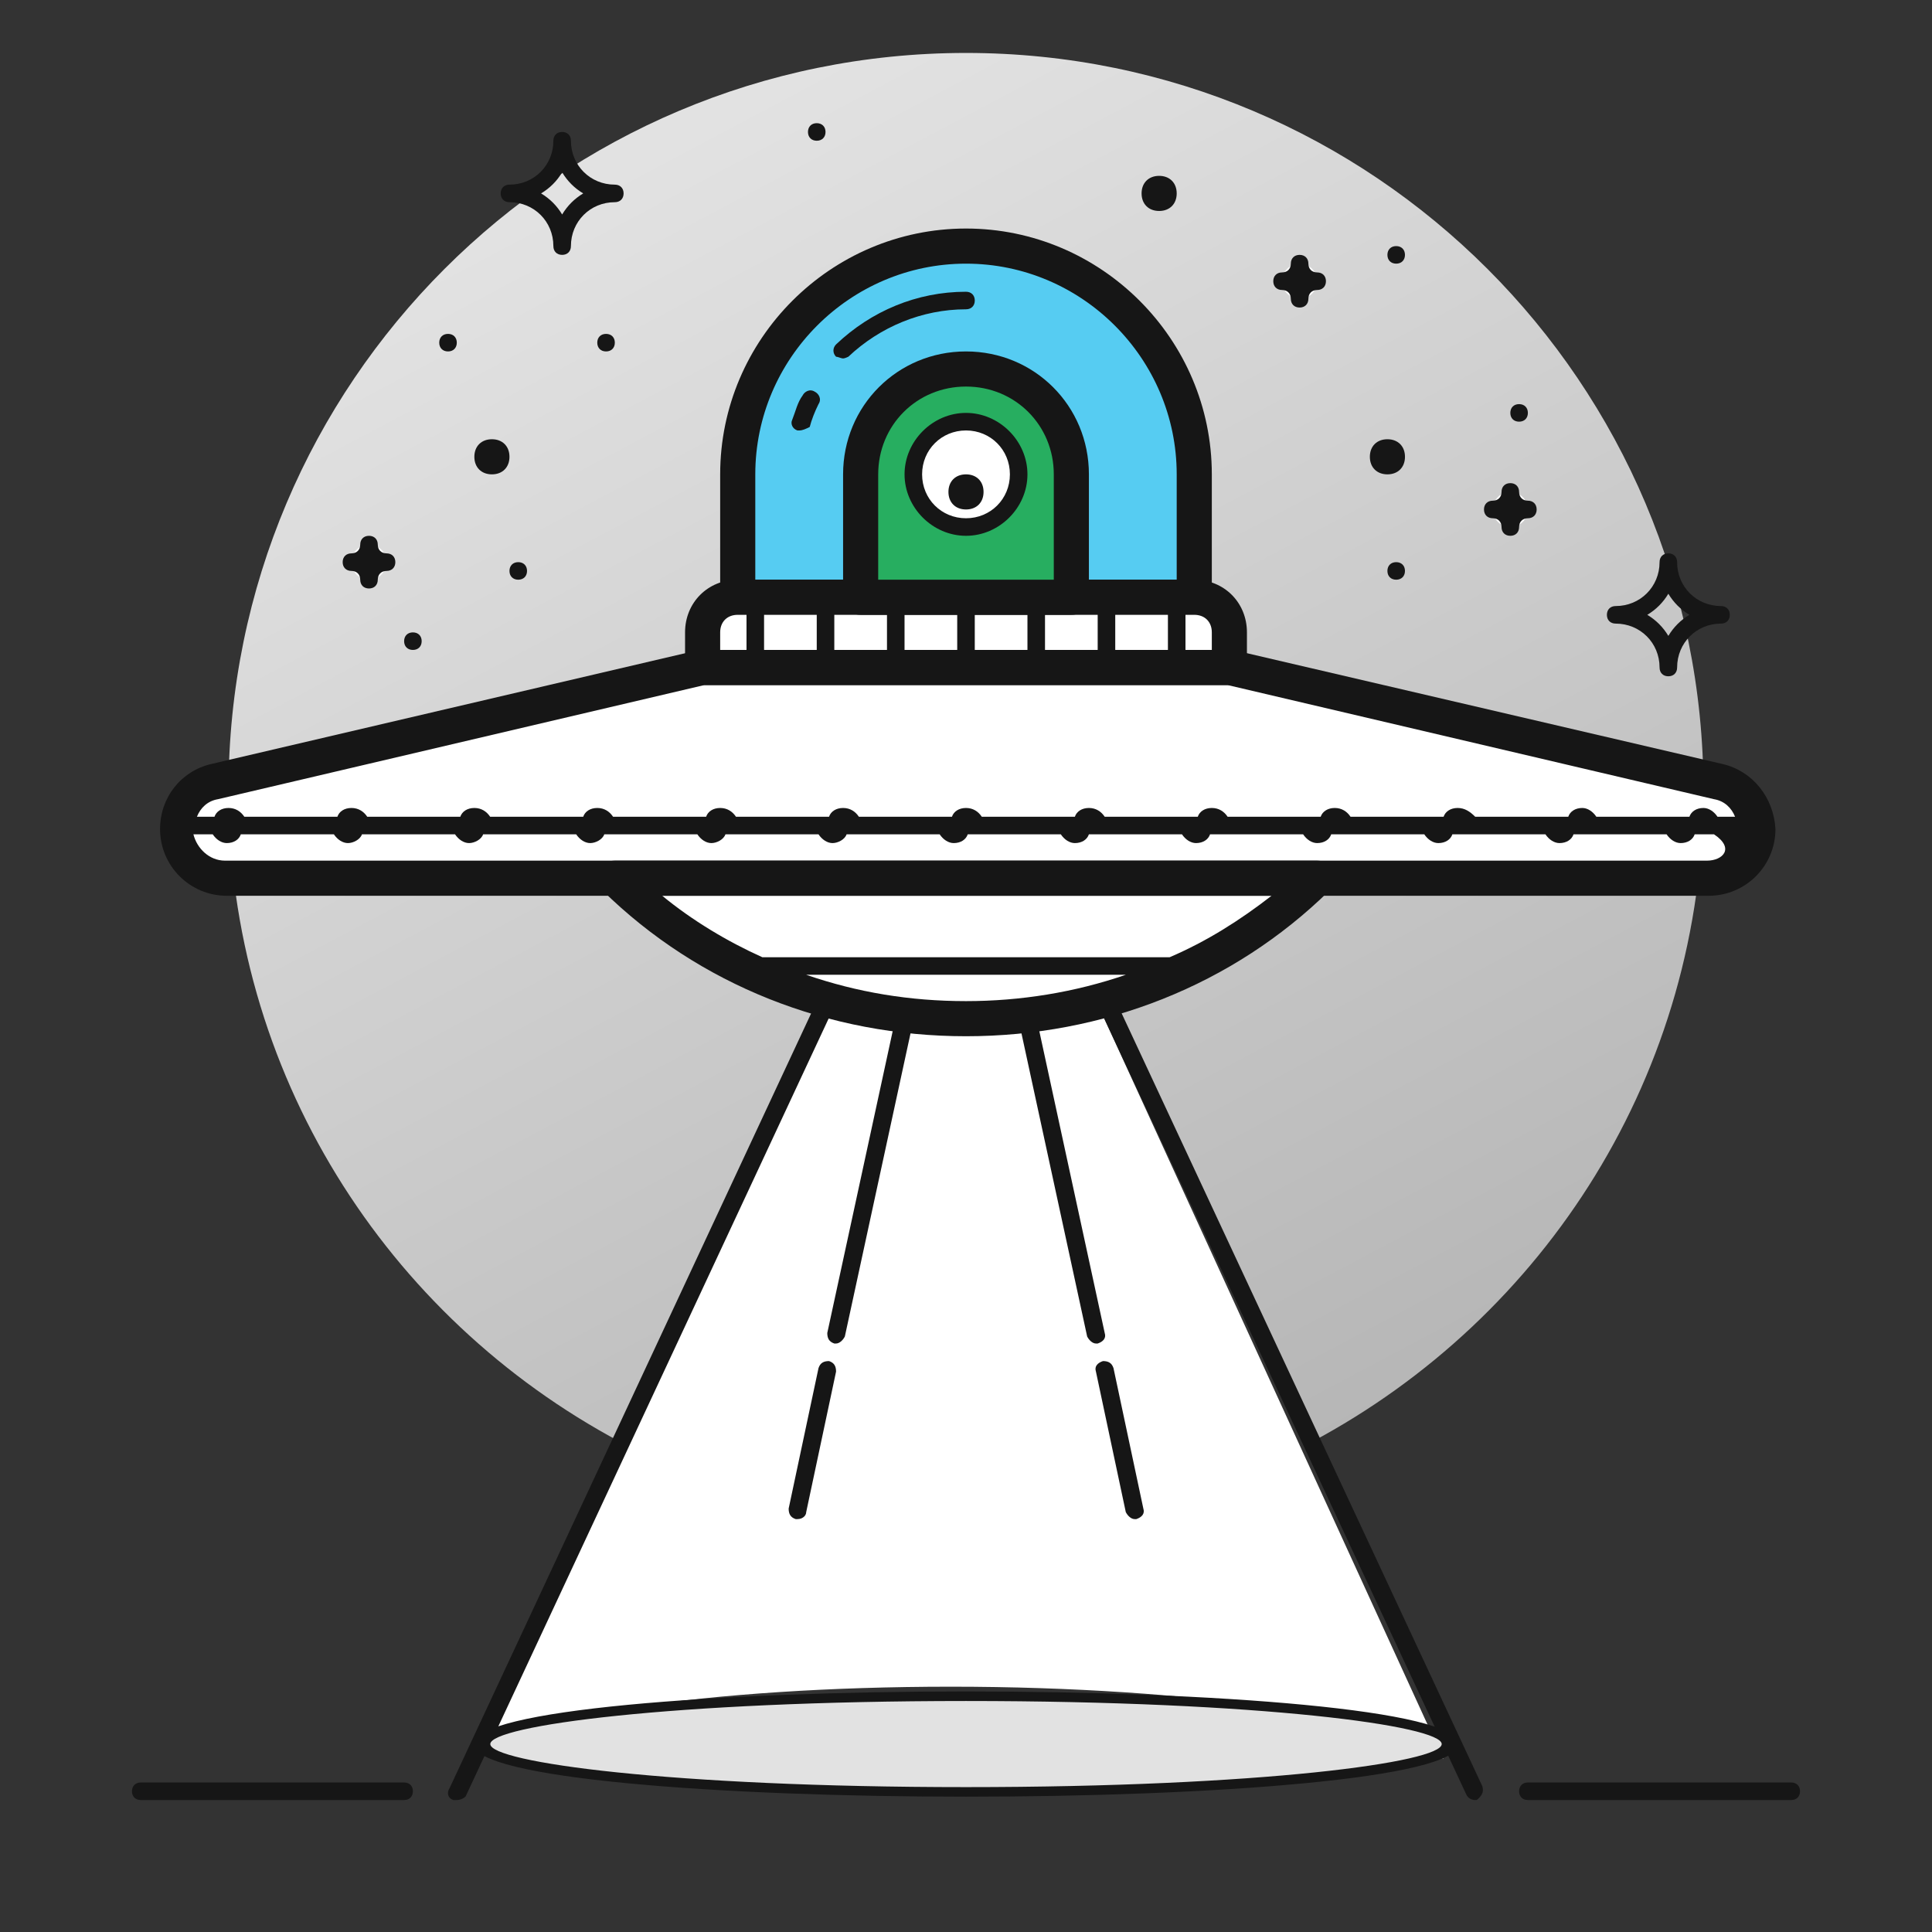 <svg width="255" height="255" viewBox="0 0 255 255" fill="none" xmlns="http://www.w3.org/2000/svg">
<rect x="0" y="0" width="255" height="255" fill="#333333" stroke="none"/>
<path d="M127.5 6.988C73.733 6.988 30.163 50.558 30.163 104.325C30.163 141.637 51.021 173.851 81.844 190.306L108.959 132.135H146.04L173.155 190.306C203.978 173.851 224.836 141.637 224.836 104.325C224.836 50.558 181.267 6.988 127.5 6.988Z" fill="url(#paint0_linear_145_936)"/>
<path d="M190.506 232.179C185.659 226.845 157.46 222.623 125.516 222.623C93.573 222.623 67.356 226.623 62.51 231.957L108.113 133.062C114.061 134.84 119.348 135.729 125.516 135.729C131.685 135.729 139.175 134.84 145.123 133.062L190.506 232.179Z" fill="white"/>
<path d="M60.291 237.583C60.059 237.583 60.059 237.583 59.828 237.583C59.132 237.351 58.901 236.656 59.364 235.961L108.032 131.672C108.264 131.208 108.959 130.745 109.655 131.208C110.35 131.44 110.582 132.135 110.118 132.83L61.45 237.12C61.218 237.351 60.755 237.583 60.291 237.583Z" fill="#161616"/>
<path d="M194.709 237.583C194.245 237.583 193.782 237.351 193.55 236.888L144.881 132.598C144.65 131.903 144.881 131.44 145.345 130.976C146.04 130.744 146.504 130.976 146.967 131.44L195.636 235.729C195.867 236.424 195.636 236.888 195.172 237.351C194.94 237.583 194.94 237.583 194.709 237.583Z" fill="#161616"/>
<path d="M173.85 115.913C161.104 128.196 144.186 134.453 127.5 134.453C110.813 134.453 93.895 128.196 81.149 115.913H173.85Z" fill="white"/>
<path d="M127.5 236.148C162.869 236.148 191.542 233.482 191.542 230.195C191.542 226.907 162.869 224.241 127.5 224.241C92.131 224.241 63.459 226.907 63.459 230.195C63.459 233.482 92.131 236.148 127.5 236.148Z" fill="#E2E2E2"/>
<path d="M127.5 237.14C95.115 237.14 62.51 234.741 62.51 230.195C62.51 225.648 95.115 223.249 127.5 223.249C159.885 223.249 192.49 225.648 192.49 230.195C192.49 234.741 159.885 237.14 127.5 237.14ZM127.5 224.512C88.506 224.512 64.713 227.795 64.713 230.195C64.713 232.594 88.506 235.877 127.5 235.877C166.494 235.877 190.287 232.594 190.287 230.195C190.287 227.795 166.494 224.512 127.5 224.512Z" fill="#161616"/>
<path d="M110.35 177.327H110.118C109.423 177.095 109.191 176.632 109.191 175.937L118.23 134.221C118.462 133.526 118.925 133.294 119.62 133.294C120.316 133.526 120.547 133.989 120.547 134.684L111.509 176.4C111.277 176.864 110.814 177.327 110.35 177.327Z" fill="#161616"/>
<path d="M105.252 200.502H105.02C104.325 200.271 104.093 199.807 104.093 199.112L108.033 180.572C108.264 179.876 108.728 179.645 109.423 179.645C110.118 179.876 110.35 180.34 110.35 181.035L106.41 199.575C106.41 200.039 105.947 200.502 105.252 200.502Z" fill="#161616"/>
<path d="M149.748 200.502C149.285 200.502 148.821 200.039 148.589 199.575L144.65 181.035C144.418 180.34 144.881 179.876 145.577 179.645C146.272 179.645 146.735 179.876 146.967 180.572L150.907 199.112C151.139 199.807 150.675 200.271 149.98 200.502C149.748 200.502 149.748 200.502 149.748 200.502Z" fill="#161616"/>
<path d="M144.65 177.327C144.186 177.327 143.723 176.864 143.491 176.4L134.452 134.684C134.221 133.989 134.684 133.526 135.379 133.294C136.075 133.294 136.538 133.526 136.77 134.221L145.808 175.937C146.04 176.632 145.577 177.095 144.881 177.327C144.881 177.327 144.881 177.327 144.65 177.327Z" fill="#161616"/>
<path d="M225.3 115.912H29.7C26.224 115.912 23.211 113.131 23.211 109.423C23.211 106.411 25.297 103.861 28.309 103.166L92.737 88.102H162.263L226.691 103.166C229.704 103.861 231.789 106.411 231.789 109.423C231.789 113.131 229.008 115.912 225.3 115.912Z" fill="white"/>
<path d="M157.628 78.832H97.372V62.609C97.372 45.923 110.813 32.481 127.5 32.481C144.186 32.481 157.628 45.923 157.628 62.609V78.832Z" fill="#56CCF2"/>
<path d="M157.628 81.149H97.372C95.981 81.149 95.054 80.222 95.054 78.832V62.609C95.054 44.764 109.655 30.164 127.5 30.164C145.345 30.164 159.945 44.764 159.945 62.609V78.832C159.945 80.222 159.018 81.149 157.628 81.149ZM99.689 76.514H155.31V62.609C155.31 47.313 142.795 34.799 127.5 34.799C112.204 34.799 99.689 47.313 99.689 62.609V76.514Z" fill="#161616"/>
<path d="M111.277 47.313C111.045 47.313 110.582 47.082 110.35 47.082C109.887 46.618 109.887 45.923 110.35 45.459C114.985 41.056 121.011 38.507 127.5 38.507C128.195 38.507 128.659 38.97 128.659 39.666C128.659 40.361 128.195 40.824 127.5 40.824C121.706 40.824 116.144 43.142 111.972 47.082C111.972 47.082 111.509 47.313 111.277 47.313Z" fill="#161616"/>
<path d="M105.484 56.816H105.252C104.557 56.584 104.325 55.889 104.557 55.425C105.02 54.266 105.252 53.107 105.947 52.18C106.179 51.717 106.874 51.253 107.569 51.717C108.033 51.949 108.496 52.644 108.033 53.339C107.569 54.266 107.106 55.425 106.874 56.352C106.411 56.584 105.947 56.816 105.484 56.816Z" fill="#161616"/>
<path d="M162.263 88.102H92.737V83.467C92.737 80.918 94.823 78.832 97.372 78.832H157.628C160.177 78.832 162.263 80.918 162.263 83.467V88.102Z" fill="white"/>
<path d="M185.439 60.292C185.439 61.682 184.512 62.609 183.121 62.609C181.731 62.609 180.804 61.682 180.804 60.292C180.804 58.901 181.731 57.974 183.121 57.974C184.512 57.974 185.439 58.901 185.439 60.292Z" fill="#161616"/>
<path d="M185.438 75.356C185.438 76.051 184.975 76.514 184.279 76.514C183.584 76.514 183.121 76.051 183.121 75.356C183.121 74.66 183.584 74.197 184.279 74.197C184.975 74.197 185.438 74.66 185.438 75.356Z" fill="#161616"/>
<path d="M201.661 54.498C201.661 55.193 201.198 55.656 200.503 55.656C199.807 55.656 199.344 55.193 199.344 54.498C199.344 53.802 199.807 53.339 200.503 53.339C201.198 53.339 201.661 53.802 201.661 54.498Z" fill="#161616"/>
<path d="M55.656 84.626C55.656 85.321 55.193 85.784 54.498 85.784C53.802 85.784 53.339 85.321 53.339 84.626C53.339 83.93 53.802 83.467 54.498 83.467C55.193 83.467 55.656 83.93 55.656 84.626Z" fill="#161616"/>
<path d="M185.438 33.64C185.438 34.336 184.975 34.799 184.279 34.799C183.584 34.799 183.121 34.336 183.121 33.64C183.121 32.945 183.584 32.481 184.279 32.481C184.975 32.481 185.438 32.945 185.438 33.64Z" fill="#161616"/>
<path d="M81.15 45.228C81.15 45.923 80.686 46.386 79.991 46.386C79.296 46.386 78.832 45.923 78.832 45.228C78.832 44.532 79.296 44.069 79.991 44.069C80.686 44.069 81.15 44.532 81.15 45.228Z" fill="#161616"/>
<path d="M108.96 17.417C108.96 18.112 108.496 18.576 107.801 18.576C107.106 18.576 106.642 18.112 106.642 17.417C106.642 16.722 107.106 16.258 107.801 16.258C108.496 16.258 108.96 16.722 108.96 17.417Z" fill="#161616"/>
<path d="M60.292 45.228C60.292 45.923 59.828 46.386 59.133 46.386C58.438 46.386 57.974 45.923 57.974 45.228C57.974 44.532 58.438 44.069 59.133 44.069C59.828 44.069 60.292 44.532 60.292 45.228Z" fill="#161616"/>
<path d="M69.562 75.356C69.562 76.051 69.098 76.514 68.403 76.514C67.708 76.514 67.244 76.051 67.244 75.356C67.244 74.66 67.708 74.197 68.403 74.197C69.098 74.197 69.562 74.66 69.562 75.356Z" fill="#161616"/>
<path d="M155.31 25.529C155.31 26.919 154.383 27.846 152.993 27.846C151.602 27.846 150.675 26.919 150.675 25.529C150.675 24.138 151.602 23.211 152.993 23.211C154.383 23.211 155.31 24.138 155.31 25.529Z" fill="#161616"/>
<path d="M67.244 60.292C67.244 61.682 66.317 62.609 64.926 62.609C63.536 62.609 62.609 61.682 62.609 60.292C62.609 58.901 63.536 57.974 64.926 57.974C66.317 57.974 67.244 58.901 67.244 60.292Z" fill="#161616"/>
<path d="M157.628 76.514H97.372C93.432 76.514 90.419 79.527 90.419 83.467V88.102C90.419 89.492 91.346 90.419 92.737 90.419H162.263C163.653 90.419 164.58 89.492 164.58 88.102V83.467C164.58 79.527 161.567 76.514 157.628 76.514ZM110.118 81.149H117.071V85.784H110.118V81.149ZM107.8 85.784H100.848V81.149H107.8V85.784ZM119.388 81.149H126.341V85.784H119.388V81.149ZM128.658 81.149H135.611V85.784H128.658V81.149ZM137.928 81.149H144.881V85.784H137.928V81.149ZM147.199 81.149H154.151V85.784H147.199V81.149ZM95.054 83.467C95.054 82.076 95.981 81.149 97.372 81.149H98.53V85.784H95.054V83.467ZM159.945 85.784H156.469V81.149H157.628C159.018 81.149 159.945 82.076 159.945 83.467V85.784Z" fill="#161616"/>
<path d="M141.405 78.832H113.594V62.609C113.594 54.961 119.852 48.704 127.499 48.704C135.147 48.704 141.405 54.961 141.405 62.609V78.832Z" fill="#27AE60"/>
<path d="M141.405 81.149H113.594C112.204 81.149 111.277 80.222 111.277 78.832V62.609C111.277 53.571 118.461 46.386 127.5 46.386C136.538 46.386 143.722 53.571 143.722 62.609V78.832C143.722 80.222 142.795 81.149 141.405 81.149ZM115.912 76.514H139.087V62.609C139.087 56.12 133.989 51.021 127.5 51.021C121.011 51.021 115.912 56.12 115.912 62.609V76.514Z" fill="#161616"/>
<path d="M127.5 69.561C131.34 69.561 134.453 66.449 134.453 62.609C134.453 58.769 131.34 55.656 127.5 55.656C123.66 55.656 120.547 58.769 120.547 62.609C120.547 66.449 123.66 69.561 127.5 69.561Z" fill="white"/>
<path d="M127.5 70.72C123.097 70.72 119.389 67.012 119.389 62.609C119.389 58.206 123.097 54.498 127.5 54.498C131.903 54.498 135.611 58.206 135.611 62.609C135.611 67.012 131.903 70.72 127.5 70.72ZM127.5 56.815C124.255 56.815 121.706 59.364 121.706 62.609C121.706 65.853 124.255 68.403 127.5 68.403C130.745 68.403 133.294 65.853 133.294 62.609C133.294 59.364 130.745 56.815 127.5 56.815Z" fill="#161616"/>
<path d="M129.817 64.927C129.817 66.317 128.89 67.244 127.5 67.244C126.109 67.244 125.182 66.317 125.182 64.927C125.182 63.536 126.109 62.609 127.5 62.609C128.89 62.609 129.817 63.536 129.817 64.927Z" fill="#161616"/>
<path d="M227.385 100.848L162.726 85.784C162.494 85.784 162.263 85.784 162.263 85.784H92.736C92.505 85.784 92.273 85.784 92.273 85.784L27.845 100.848C23.906 101.775 21.125 105.252 21.125 109.423C21.125 114.29 25.064 118.23 29.931 118.23H225.531C230.398 118.23 234.338 114.29 234.338 109.423C234.106 105.252 231.325 101.775 227.385 100.848ZM28.772 105.483L92.968 90.419H162.031L226.227 105.483C227.617 105.715 228.544 106.642 229.008 107.801H226.69C226.227 107.106 225.531 106.642 224.836 106.642C223.909 106.642 223.214 107.106 222.982 107.801H210.699C210.236 107.106 209.54 106.642 208.845 106.642C207.918 106.642 207.223 107.106 206.991 107.801H194.708C194.013 107.106 193.318 106.642 192.391 106.642C191.464 106.642 190.768 107.106 190.536 107.801H178.254C177.79 107.106 177.095 106.642 176.168 106.642C175.241 106.642 174.545 107.106 174.314 107.801H162.031C161.567 107.106 160.872 106.642 159.945 106.642C159.018 106.642 158.323 107.106 158.091 107.801H145.808C145.345 107.106 144.649 106.642 143.722 106.642C142.795 106.642 142.1 107.106 141.868 107.801H129.585C129.122 107.106 128.426 106.642 127.499 106.642C126.572 106.642 125.877 107.106 125.645 107.801H113.363C112.899 107.106 112.204 106.642 111.277 106.642C110.35 106.642 109.654 107.106 109.423 107.801H97.14C96.676 107.106 95.981 106.642 95.054 106.642C94.127 106.642 93.432 107.106 93.2 107.801H80.917C80.454 107.106 79.758 106.642 78.831 106.642C77.904 106.642 77.209 107.106 76.977 107.801H64.694C64.231 107.106 63.535 106.642 62.608 106.642C61.681 106.642 60.986 107.106 60.754 107.801H48.471C48.008 107.106 47.313 106.642 46.386 106.642C45.459 106.642 44.763 107.106 44.532 107.801H32.249C31.785 107.106 31.09 106.642 30.163 106.642C29.236 106.642 28.541 107.106 28.309 107.801H25.991C26.455 106.642 27.382 105.715 28.772 105.483ZM225.3 113.595H29.699C27.614 113.595 25.991 111.972 25.528 110.118H28.077C28.541 110.814 29.236 111.277 29.931 111.277C30.858 111.277 31.553 110.814 31.785 110.118H44.068C44.532 110.814 45.227 111.277 45.922 111.277C46.617 111.277 47.544 110.814 47.776 110.118H60.059C60.523 110.814 61.218 111.277 61.913 111.277C62.608 111.277 63.535 110.814 63.767 110.118H76.05C76.514 110.814 77.209 111.277 77.904 111.277C78.599 111.277 79.526 110.814 79.758 110.118H92.041C92.505 110.814 93.2 111.277 93.895 111.277C94.59 111.277 95.517 110.814 95.749 110.118H108.032C108.496 110.814 109.191 111.277 109.886 111.277C110.581 111.277 111.508 110.814 111.74 110.118H124.023C124.487 110.814 125.182 111.277 125.877 111.277C126.804 111.277 127.499 110.814 127.731 110.118H140.014C140.478 110.814 141.173 111.277 141.868 111.277C142.795 111.277 143.49 110.814 143.722 110.118H156.005C156.469 110.814 157.164 111.277 157.859 111.277C158.786 111.277 159.481 110.814 159.713 110.118H171.996C172.46 110.814 173.155 111.277 173.85 111.277C174.777 111.277 175.473 110.814 175.704 110.118H187.987C188.451 110.814 189.146 111.277 189.841 111.277C190.768 111.277 191.464 110.814 191.695 110.118H203.978C204.442 110.814 205.137 111.277 205.832 111.277C206.759 111.277 207.455 110.814 207.686 110.118H219.969C220.433 110.814 221.128 111.277 221.823 111.277C222.75 111.277 223.446 110.814 223.677 110.118H226.227C229.008 111.972 227.385 113.595 225.3 113.595Z" fill="#161616"/>
<path d="M236.424 237.583H201.661C200.966 237.583 200.502 237.12 200.502 236.424C200.502 235.729 200.966 235.266 201.661 235.266H236.424C237.12 235.266 237.583 235.729 237.583 236.424C237.583 237.12 237.12 237.583 236.424 237.583Z" fill="#161616"/>
<path d="M53.339 237.583H18.576C17.881 237.583 17.417 237.12 17.417 236.424C17.417 235.729 17.881 235.266 18.576 235.266H53.339C54.034 235.266 54.498 235.729 54.498 236.424C54.498 237.12 54.034 237.583 53.339 237.583Z" fill="#161616"/>
<path d="M220.201 89.261C219.506 89.261 219.042 88.797 219.042 88.102C219.042 84.858 216.493 82.308 213.249 82.308C212.553 82.308 212.09 81.845 212.09 81.15C212.09 80.454 212.553 79.991 213.249 79.991C216.493 79.991 219.042 77.441 219.042 74.197C219.042 73.502 219.506 73.038 220.201 73.038C220.896 73.038 221.36 73.502 221.36 74.197C221.36 77.441 223.909 79.991 227.154 79.991C227.849 79.991 228.313 80.454 228.313 81.15C228.313 81.845 227.849 82.308 227.154 82.308C223.909 82.308 221.36 84.858 221.36 88.102C221.36 88.797 220.896 89.261 220.201 89.261ZM217.42 81.15C218.579 81.845 219.506 82.772 220.201 83.93C220.896 82.772 221.824 81.845 222.982 81.15C221.824 80.454 220.896 79.527 220.201 78.368C219.506 79.527 218.579 80.454 217.42 81.15Z" fill="#161616"/>
<path d="M48.703 76.514C49.983 76.514 51.021 75.476 51.021 74.196C51.021 72.916 49.983 71.879 48.703 71.879C47.423 71.879 46.386 72.916 46.386 74.196C46.386 75.476 47.423 76.514 48.703 76.514Z" fill="white"/>
<path d="M48.703 77.673C48.008 77.673 47.545 77.209 47.545 76.514C47.545 75.819 47.081 75.355 46.386 75.355C45.691 75.355 45.227 74.892 45.227 74.197C45.227 73.501 45.691 73.038 46.386 73.038C47.081 73.038 47.545 72.574 47.545 71.879C47.545 71.184 48.008 70.72 48.703 70.72C49.399 70.72 49.862 71.184 49.862 71.879C49.862 72.574 50.326 73.038 51.021 73.038C51.716 73.038 52.18 73.501 52.18 74.197C52.18 74.892 51.716 75.355 51.021 75.355C50.326 75.355 49.862 75.819 49.862 76.514C49.862 77.209 49.399 77.673 48.703 77.673Z" fill="#161616"/>
<path d="M171.533 39.433C172.813 39.433 173.85 38.396 173.85 37.116C173.85 35.836 172.813 34.798 171.533 34.798C170.253 34.798 169.215 35.836 169.215 37.116C169.215 38.396 170.253 39.433 171.533 39.433Z" fill="white"/>
<path d="M171.533 40.592C170.838 40.592 170.374 40.129 170.374 39.434C170.374 38.738 169.911 38.275 169.215 38.275C168.52 38.275 168.057 37.811 168.057 37.116C168.057 36.421 168.52 35.957 169.215 35.957C169.911 35.957 170.374 35.494 170.374 34.798C170.374 34.103 170.838 33.64 171.533 33.64C172.228 33.64 172.692 34.103 172.692 34.798C172.692 35.494 173.155 35.957 173.85 35.957C174.546 35.957 175.009 36.421 175.009 37.116C175.009 37.811 174.546 38.275 173.85 38.275C173.155 38.275 172.692 38.738 172.692 39.434C172.692 40.129 172.228 40.592 171.533 40.592Z" fill="#161616"/>
<path d="M199.343 69.561C200.623 69.561 201.661 68.524 201.661 67.244C201.661 65.964 200.623 64.926 199.343 64.926C198.063 64.926 197.026 65.964 197.026 67.244C197.026 68.524 198.063 69.561 199.343 69.561Z" fill="white"/>
<path d="M199.344 70.72C198.648 70.72 198.185 70.257 198.185 69.561C198.185 68.866 197.721 68.403 197.026 68.403C196.331 68.403 195.867 67.939 195.867 67.244C195.867 66.549 196.331 66.085 197.026 66.085C197.721 66.085 198.185 65.622 198.185 64.926C198.185 64.231 198.648 63.768 199.344 63.768C200.039 63.768 200.502 64.231 200.502 64.926C200.502 65.622 200.966 66.085 201.661 66.085C202.356 66.085 202.82 66.549 202.82 67.244C202.82 67.939 202.356 68.403 201.661 68.403C200.966 68.403 200.502 68.866 200.502 69.561C200.502 70.257 200.039 70.72 199.344 70.72Z" fill="#161616"/>
<path d="M74.196 33.64C73.501 33.64 73.038 33.176 73.038 32.481C73.038 29.236 70.488 26.687 67.244 26.687C66.549 26.687 66.085 26.224 66.085 25.528C66.085 24.833 66.549 24.37 67.244 24.37C70.488 24.37 73.038 21.82 73.038 18.576C73.038 17.881 73.501 17.417 74.196 17.417C74.892 17.417 75.355 17.881 75.355 18.576C75.355 21.82 77.904 24.37 81.149 24.37C81.844 24.37 82.308 24.833 82.308 25.528C82.308 26.224 81.844 26.687 81.149 26.687C77.904 26.687 75.355 29.236 75.355 32.481C75.355 33.176 74.892 33.64 74.196 33.64ZM71.415 25.528C72.574 26.224 73.501 27.151 74.196 28.309C74.892 27.151 75.819 26.224 76.977 25.528C75.819 24.833 74.892 23.906 74.196 22.747C73.501 23.906 72.574 24.833 71.415 25.528Z" fill="#161616"/>
<path d="M175.937 114.986C175.705 114.059 174.778 113.595 173.851 113.595H81.149C80.222 113.595 79.295 114.059 79.063 114.986C78.6 115.913 78.832 116.84 79.527 117.535C92.273 130.05 109.423 136.771 127.5 136.771C145.577 136.771 162.727 130.05 175.473 117.535C176.168 116.84 176.4 115.913 175.937 114.986ZM106.41 128.659H148.59C141.869 130.977 134.684 132.136 127.5 132.136C120.084 132.136 113.131 130.977 106.41 128.659ZM154.383 126.342H100.617C95.981 124.256 91.346 121.475 87.407 118.23H167.825C163.654 121.475 159.25 124.256 154.383 126.342Z" fill="#161616"/>
<defs>
<linearGradient id="paint0_linear_145_936" x1="85.331" y1="20.341" x2="175.622" y2="190.506" gradientUnits="userSpaceOnUse">
<stop stop-color="#E2E2E2"/>
<stop offset="1" stop-color="#B6B6B6"/>
</linearGradient>
</defs>
</svg>

